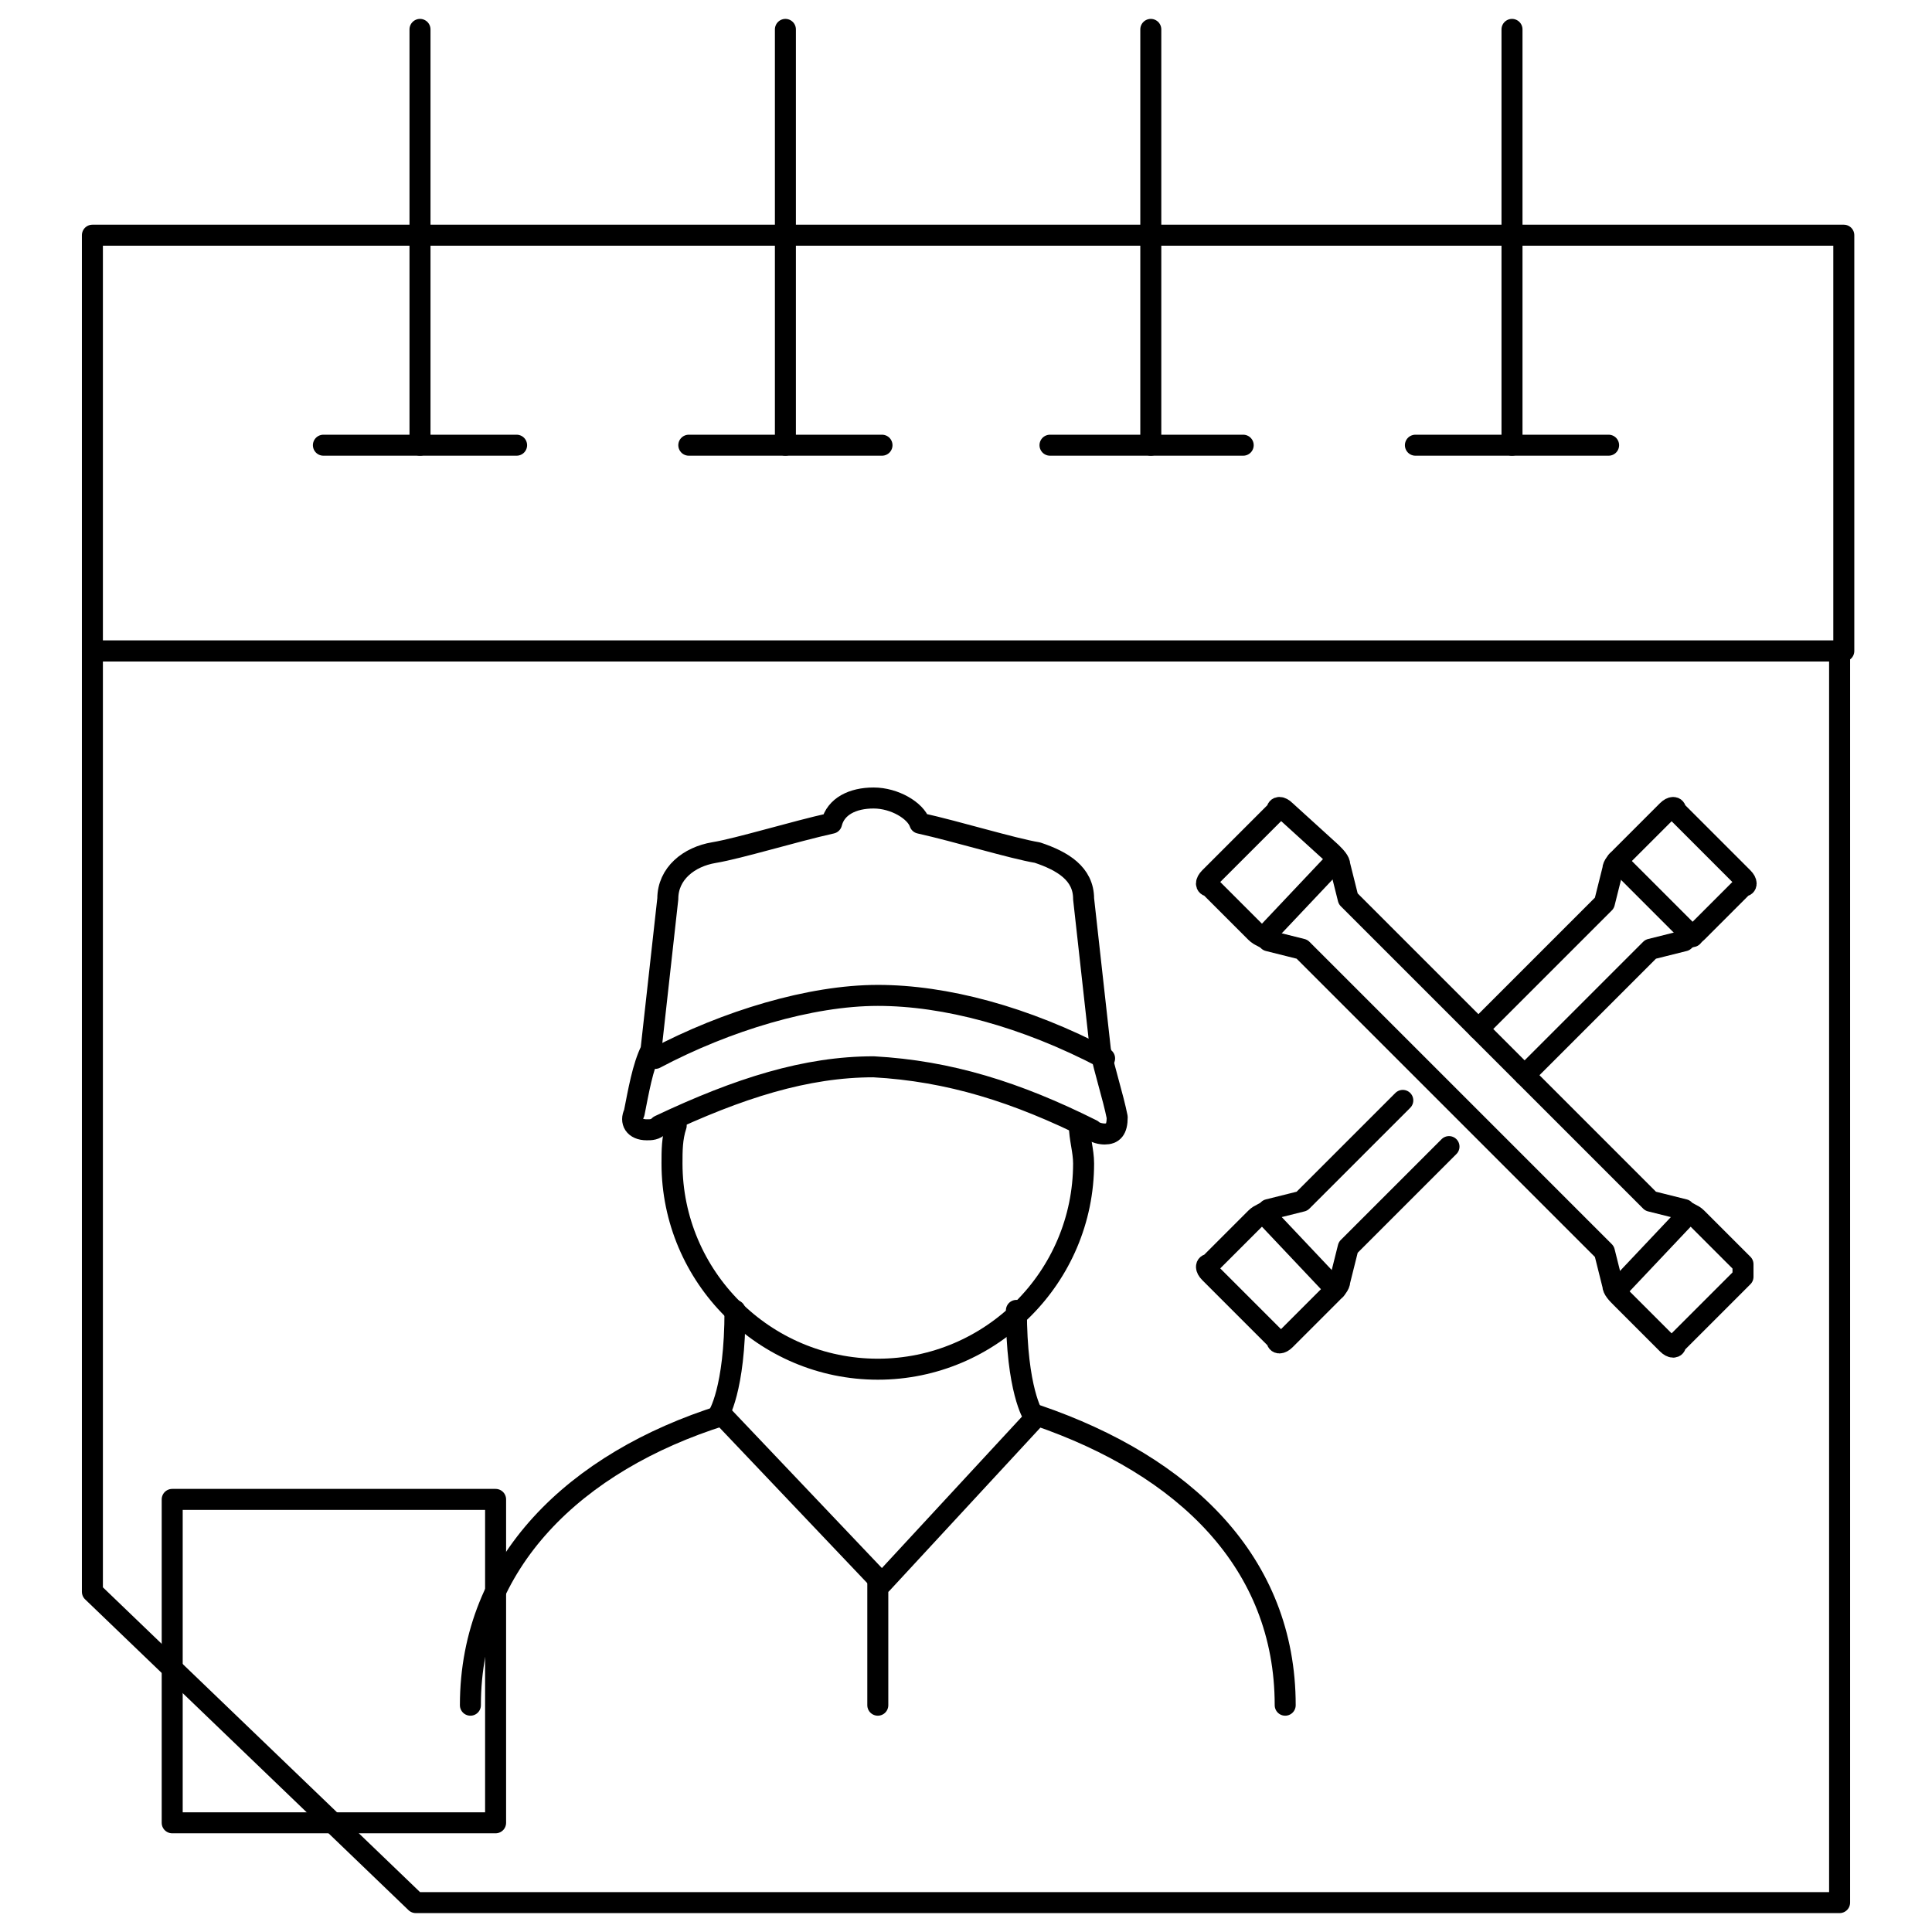 <?xml version="1.0" encoding="utf-8"?>
<!-- Generator: Adobe Illustrator 24.2.1, SVG Export Plug-In . SVG Version: 6.00 Build 0)  -->
<svg version="1.1" id="Layer_1" xmlns="http://www.w3.org/2000/svg" xmlns:xlink="http://www.w3.org/1999/xlink" x="0px" y="0px"
	 width="46px" height="46px" viewBox="0 0 46 46" style="enable-background:new 0 0 46 46;" xml:space="preserve">
<style type="text/css">
	.st0{fill:none;stroke:#000000;stroke-width:0.5;stroke-linecap:round;stroke-linejoin:round;stroke-miterlimit:10;}
</style>
<g>
	<g>
		<polygon class="st0" points="2.2,15.5 2.2,37.9 9.9,45.3 43.8,45.3 43.8,15.5 		"/>
		<rect x="2.2" y="5.6" class="st0" width="41.7" height="9.9"/>
		<g>
			<path class="st0" d="M10,0.7v9.9V0.7z"/>
			<path class="st0" d="M7.7,10.6h4.6H7.7z"/>
			<path class="st0" d="M18.7,0.7v9.9V0.7z"/>
			<path class="st0" d="M16.4,10.6H21H16.4z"/>
			<path class="st0" d="M27.4,0.7v9.9V0.7z"/>
			<path class="st0" d="M25,10.6h4.6H25z"/>
			<path class="st0" d="M36,0.7v9.9V0.7z"/>
			<path class="st0" d="M33.7,10.6h4.6H33.7z"/>
		</g>
		<rect x="4.1" y="35.7" class="st0" width="7.7" height="7.7"/>
	</g>
	<g>
		<path class="st0" d="M30.6,40.6c0-3.4-2.4-5.7-5.9-6.9l-3.7,4l-3.8-4c-3.5,1.1-6,3.5-6,6.9"/>
		<line class="st0" x1="20.9" y1="37.7" x2="20.9" y2="40.6"/>
		<path class="st0" d="M26,26.9c0.1,0.1,0.3,0.1,0.3,0.1c0.2,0,0.3-0.1,0.3-0.4c-0.1-0.5-0.3-1.1-0.4-1.6l-0.4-3.6
			c0-0.6-0.5-0.9-1.1-1.1c-0.6-0.1-1.9-0.5-2.8-0.7c-0.1-0.3-0.6-0.6-1.1-0.6s-0.9,0.2-1,0.6c-0.9,0.2-2.2,0.6-2.8,0.7
			c-0.6,0.1-1.1,0.5-1.1,1.1L15.5,25c-0.2,0.4-0.3,1-0.4,1.5c-0.1,0.2,0,0.4,0.3,0.4c0.1,0,0.2,0,0.3-0.1c1.9-0.9,3.5-1.4,5.1-1.4
			C22.6,25.5,24.2,26,26,26.9z"/>
		<path class="st0" d="M15.6,25.2c1.7-0.9,3.7-1.5,5.3-1.5s3.5,0.5,5.4,1.5"/>
		<path class="st0" d="M25.7,26.8c0,0.3,0.1,0.6,0.1,0.9c0,2.7-2.2,4.9-4.9,4.9S16,30.4,16,27.7c0-0.3,0-0.6,0.1-0.9"/>
		<g>
			<path class="st0" d="M17.1,33.7c0,0,0.4-0.6,0.4-2.5"/>
			<path class="st0" d="M24.6,33.7c0,0-0.4-0.6-0.4-2.5"/>
		</g>
	</g>
	<g>
		<path class="st0" d="M41.5,30.1L40.4,29c-0.1-0.1-0.2-0.1-0.3-0.2l-0.8-0.2l-7.2-7.2l-0.2-0.8c0-0.1-0.1-0.2-0.2-0.3l-1.1-1
			c-0.1-0.1-0.2-0.1-0.2,0l-1.6,1.6c-0.1,0.1-0.1,0.2,0,0.2l1.1,1.1c0.1,0.1,0.2,0.1,0.3,0.2l0.8,0.2l7.2,7.2l0.2,0.8
			c0,0.1,0.1,0.2,0.2,0.3l1.1,1.1c0.1,0.1,0.2,0.1,0.2,0l1.6-1.6C41.5,30.2,41.5,30.1,41.5,30.1z"/>
		<line class="st0" x1="30.1" y1="22.3" x2="31.8" y2="20.5"/>
		<line class="st0" x1="40.2" y1="28.9" x2="38.5" y2="30.7"/>
		<path class="st0" d="M34.5,27.3l-2.4,2.4l-0.2,0.8c0,0.1-0.1,0.2-0.2,0.3l-1.1,1.1c-0.1,0.1-0.2,0.1-0.2,0l-1.6-1.6
			c-0.1-0.1-0.1-0.2,0-0.2l1.1-1.1c0.1-0.1,0.2-0.1,0.3-0.2l0.8-0.2l2.4-2.4"/>
		<path class="st0" d="M35.2,24.5l3-3l0.2-0.8c0-0.1,0.1-0.2,0.2-0.3l1.1-1.1c0.1-0.1,0.2-0.1,0.2,0l1.6,1.6c0.1,0.1,0.1,0.2,0,0.2
			l-1.1,1.1c-0.1,0.1-0.2,0.1-0.3,0.2l-0.8,0.2l-3,3"/>
		<line class="st0" x1="40.3" y1="22.3" x2="38.5" y2="20.5"/>
		<line class="st0" x1="30.1" y1="28.9" x2="31.8" y2="30.7"/>
	</g>
</g>
</svg>
